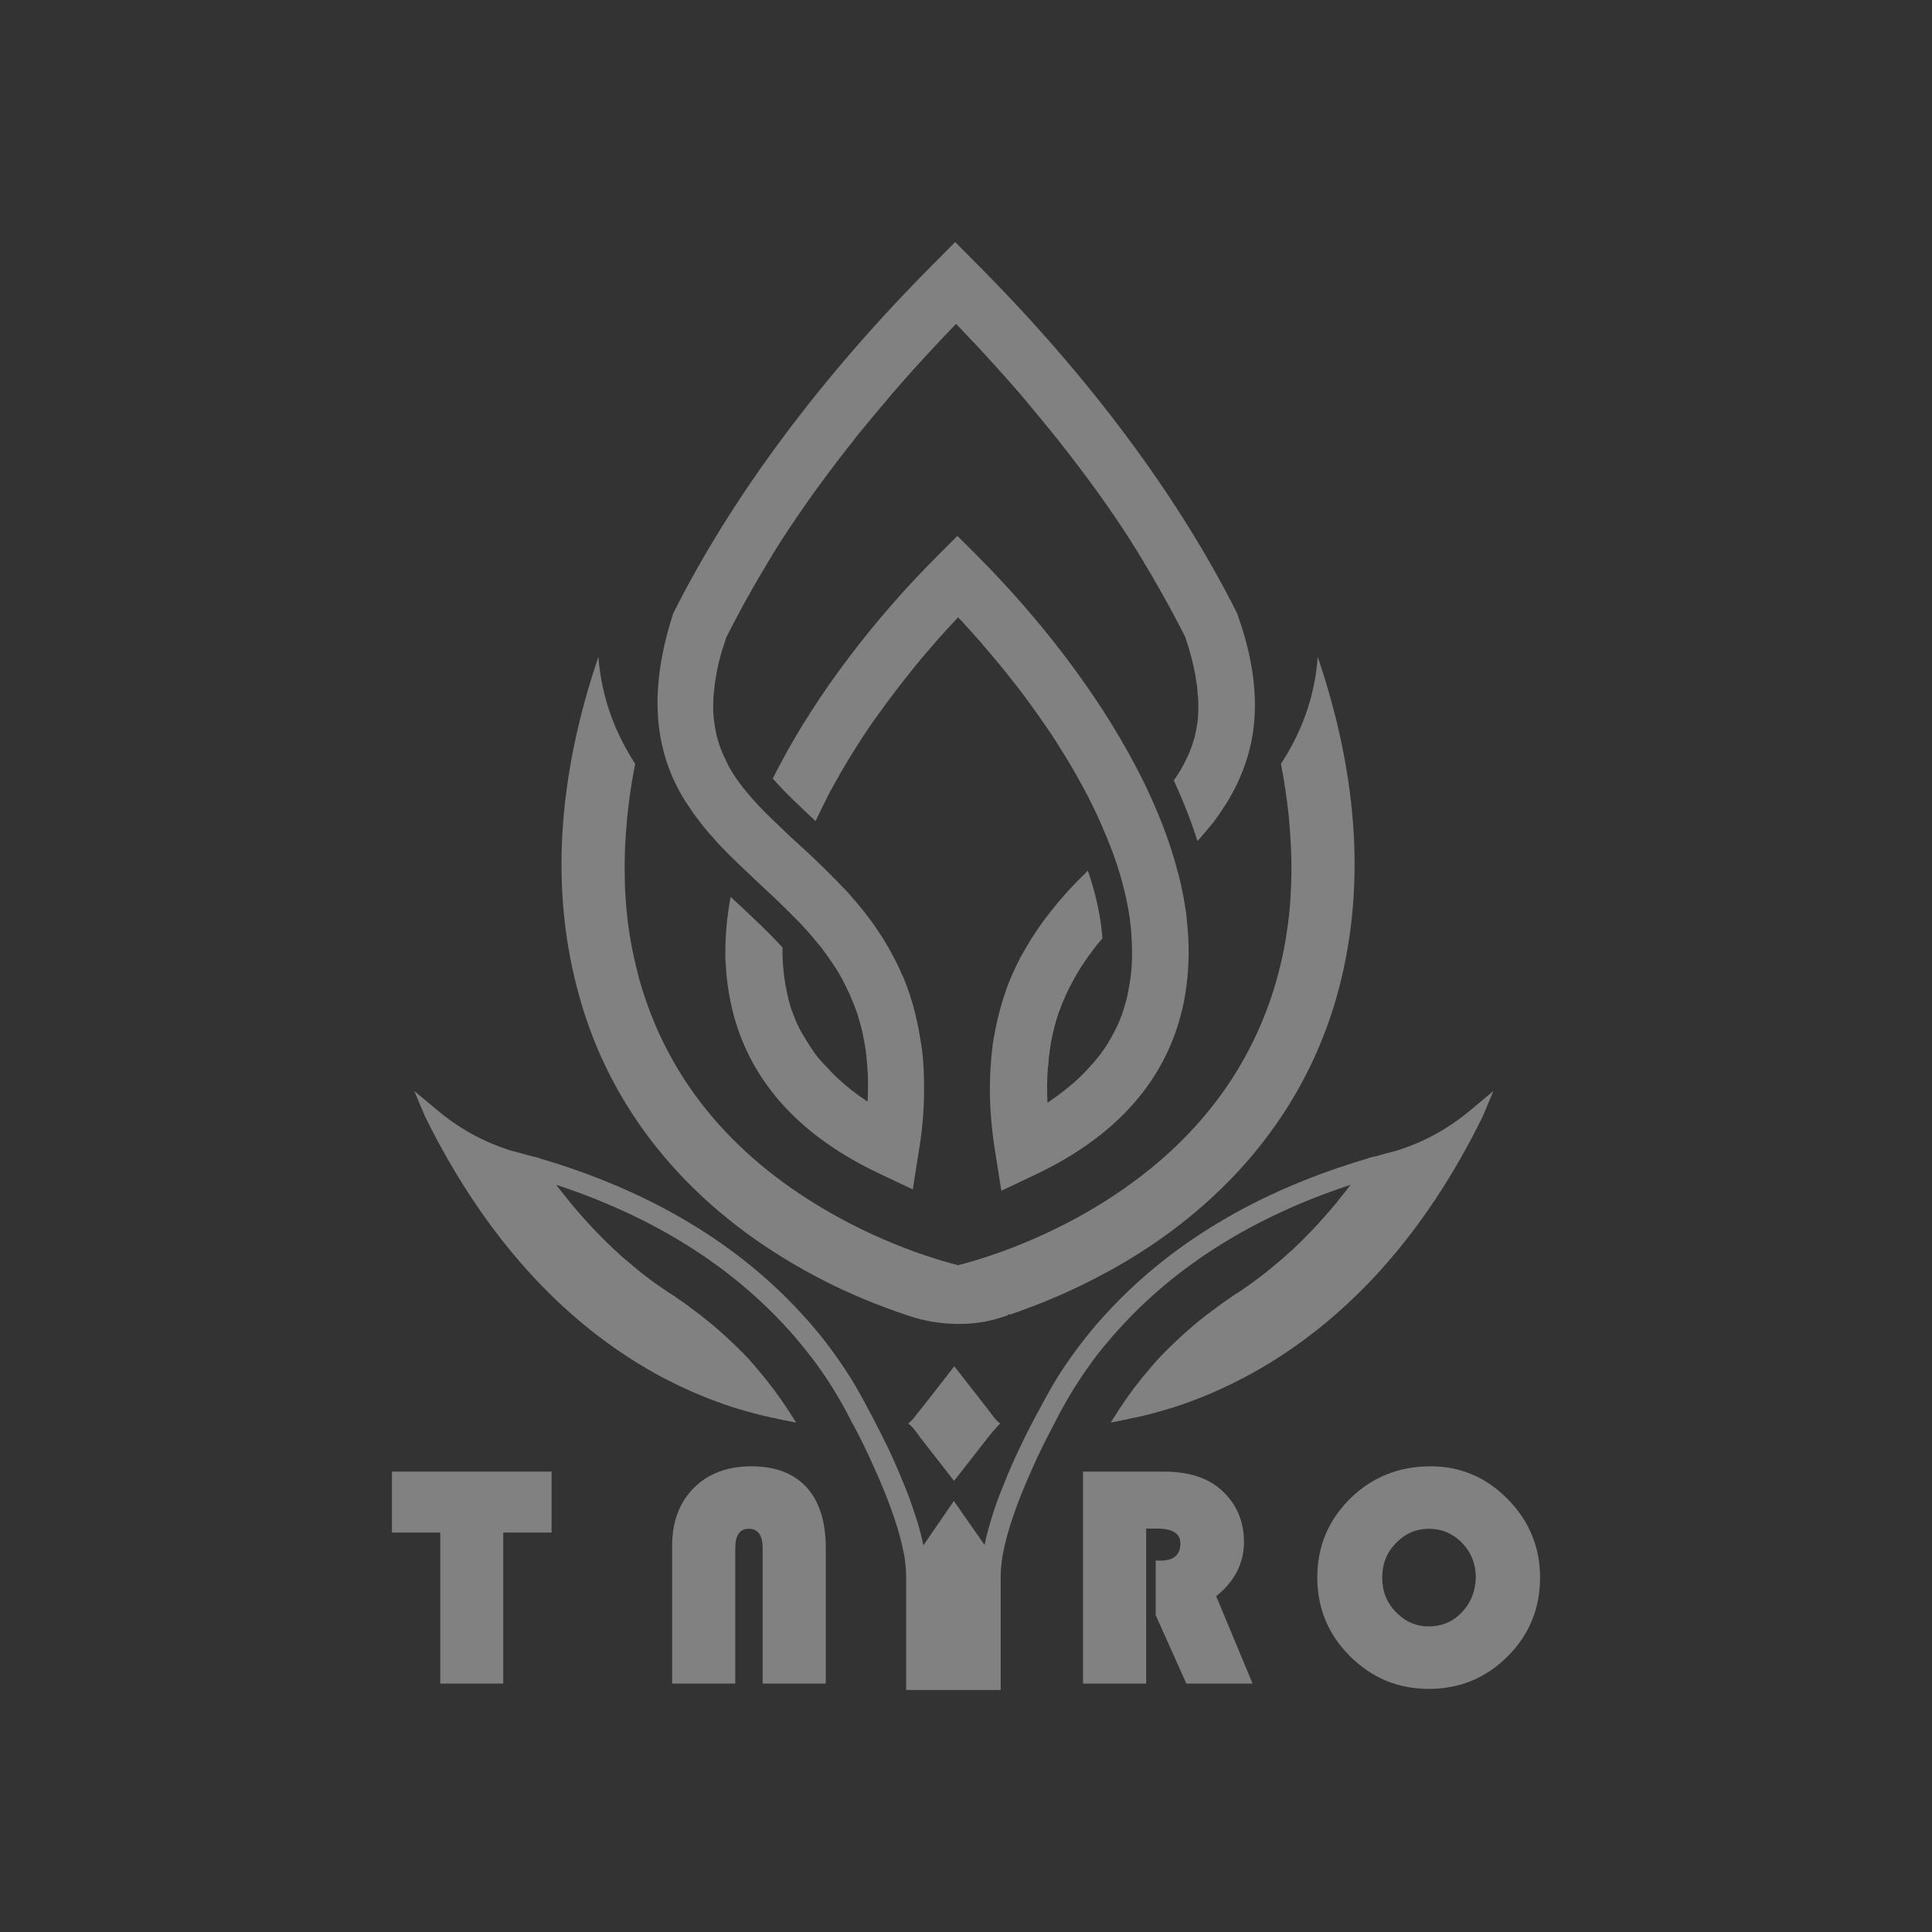 <svg width="109" height="109" viewBox="0 0 109 109" fill="none" xmlns="http://www.w3.org/2000/svg">
<rect x="0" y="0" width="109" height="109" fill="#333333" stroke="none"/>
<path d="M44.821 71.342C46.69 72.438 48.471 73.223 49.953 73.771C50.016 73.796 50.078 73.821 50.128 73.833C50.464 73.958 50.776 74.07 51.075 74.169C51.174 74.207 51.261 74.232 51.349 74.257C51.411 74.282 51.473 74.294 51.535 74.319C51.535 74.319 53.989 75.166 56.518 74.319C56.58 74.294 56.643 74.282 56.705 74.257C56.755 74.244 56.805 74.219 56.854 74.207C56.867 74.169 56.867 74.145 56.879 74.145L56.967 74.169C57.266 74.07 57.589 73.958 57.938 73.821C58.001 73.808 58.063 73.783 58.113 73.758C59.583 73.21 61.364 72.413 63.245 71.329C69.423 67.729 73.621 62.522 75.403 56.269C77.059 50.439 76.698 43.987 74.344 37.061C74.169 39.44 73.372 41.408 72.263 43.102C72.263 43.127 72.276 43.165 72.288 43.202C72.463 44.099 72.587 44.971 72.687 45.843C72.712 46.017 72.724 46.192 72.737 46.366C72.811 47.238 72.861 48.085 72.861 48.92C72.861 49.206 72.861 49.48 72.849 49.754C72.836 50.028 72.824 50.302 72.811 50.576C72.799 50.85 72.774 51.124 72.749 51.386C72.699 51.922 72.625 52.457 72.537 52.993C72.425 53.653 72.288 54.301 72.114 54.936C72.077 55.061 72.052 55.185 72.014 55.322C70.47 60.716 66.969 65.064 61.575 68.24C59.719 69.336 57.938 70.096 56.543 70.607C55.397 71.018 54.513 71.267 54.052 71.379C53.591 71.267 52.706 71.018 51.56 70.607C50.165 70.096 48.384 69.336 46.528 68.24C41.134 65.076 37.621 60.729 36.089 55.322C36.052 55.198 36.014 55.073 35.989 54.936C35.827 54.301 35.678 53.653 35.566 52.993C35.479 52.47 35.404 51.934 35.354 51.386C35.329 51.112 35.304 50.85 35.292 50.576C35.267 50.302 35.254 50.028 35.254 49.754C35.254 49.48 35.242 49.206 35.242 48.92C35.242 48.085 35.279 47.238 35.367 46.366C35.379 46.192 35.391 46.017 35.416 45.843C35.504 44.983 35.641 44.099 35.815 43.202C35.827 43.177 35.827 43.14 35.84 43.102C34.744 41.408 33.946 39.44 33.76 37.061C31.405 43.999 31.044 50.439 32.701 56.269C34.445 62.535 38.643 67.742 44.821 71.342Z" fill="white" fill-opacity="0.38"/>
<path d="M55.982 79.837L55.621 79.364L53.84 77.084L51.897 79.576L51.809 79.675L51.548 80.012C51.461 80.124 51.348 80.223 51.236 80.311C51.361 80.398 51.461 80.497 51.548 80.609L51.809 80.946C51.822 80.958 51.834 80.971 51.847 80.996C51.859 81.021 51.872 81.033 51.884 81.058L53.827 83.549L55.609 81.27C55.658 81.17 56.319 80.398 56.431 80.311C56.306 80.223 56.206 80.124 56.119 80.012L55.982 79.837Z" fill="white" fill-opacity="0.38"/>
<path d="M59.159 59.882C59.159 59.782 59.171 59.695 59.184 59.595C59.196 59.495 59.209 59.408 59.221 59.309C59.234 59.209 59.246 59.122 59.259 59.034C59.283 58.848 59.321 58.673 59.358 58.499C59.396 58.324 59.433 58.15 59.483 57.976C59.508 57.888 59.52 57.801 59.545 57.727C59.57 57.639 59.595 57.565 59.62 57.477C59.645 57.39 59.67 57.315 59.695 57.241C59.719 57.154 59.744 57.079 59.782 57.004C59.844 56.842 59.894 56.693 59.956 56.543C59.994 56.468 60.019 56.394 60.056 56.319C60.081 56.244 60.118 56.169 60.156 56.095C60.218 55.945 60.292 55.796 60.367 55.659C60.517 55.372 60.666 55.098 60.828 54.824C60.99 54.55 61.164 54.301 61.339 54.039C61.426 53.915 61.513 53.803 61.6 53.691C61.613 53.666 61.625 53.653 61.638 53.628C61.7 53.553 61.75 53.479 61.812 53.404C61.862 53.342 61.912 53.267 61.974 53.205C62.049 53.117 62.124 53.03 62.198 52.943C62.111 51.747 61.837 50.464 61.376 49.119C61.289 49.206 61.202 49.293 61.115 49.38C61.028 49.468 60.94 49.567 60.841 49.654C60.666 49.829 60.504 50.003 60.33 50.19C60.156 50.377 59.994 50.564 59.832 50.751C59.744 50.85 59.657 50.95 59.583 51.05C59.421 51.249 59.259 51.448 59.097 51.66C59.022 51.76 58.935 51.872 58.86 51.971C58.81 52.046 58.76 52.108 58.711 52.183C58.561 52.395 58.412 52.607 58.275 52.831C58.225 52.906 58.175 52.98 58.125 53.068C58.088 53.117 58.063 53.167 58.025 53.23C57.951 53.342 57.888 53.466 57.814 53.591C57.764 53.666 57.726 53.753 57.677 53.828C57.639 53.89 57.614 53.94 57.577 54.002C57.44 54.264 57.315 54.525 57.191 54.799C57.129 54.924 57.079 55.061 57.016 55.198C56.979 55.297 56.929 55.397 56.892 55.497C56.867 55.547 56.855 55.609 56.83 55.671C56.78 55.783 56.742 55.908 56.705 56.032C56.655 56.169 56.605 56.319 56.568 56.456C56.431 56.904 56.306 57.365 56.207 57.839C56.169 57.988 56.144 58.138 56.12 58.287C56.082 58.449 56.057 58.611 56.032 58.773C56.007 58.935 55.983 59.097 55.97 59.271C55.945 59.446 55.933 59.607 55.92 59.782C55.908 59.944 55.895 60.106 55.883 60.268C55.883 60.293 55.883 60.305 55.883 60.33C55.87 60.504 55.858 60.666 55.858 60.853C55.858 61.04 55.846 61.227 55.846 61.414C55.846 62.535 55.945 63.743 56.157 65.051L56.493 67.181L58.437 66.259C63.27 63.967 66.097 60.567 66.857 56.169C67.069 54.924 67.119 53.616 66.994 52.27C66.982 52.171 66.969 52.071 66.969 51.971C66.957 51.884 66.944 51.809 66.944 51.722C66.944 51.672 66.932 51.635 66.932 51.585C66.919 51.473 66.907 51.373 66.882 51.274C66.82 50.888 66.758 50.502 66.67 50.115C66.645 50.016 66.633 49.916 66.608 49.816C66.583 49.704 66.558 49.605 66.533 49.505C66.508 49.393 66.484 49.293 66.446 49.194C66.421 49.081 66.384 48.982 66.359 48.87C66.06 47.773 65.661 46.652 65.163 45.506C65.039 45.207 64.901 44.921 64.764 44.622C64.715 44.522 64.677 44.423 64.627 44.323C64.578 44.223 64.528 44.124 64.478 44.024C64.428 43.924 64.378 43.825 64.329 43.725C64.229 43.526 64.129 43.326 64.017 43.127C61.949 39.203 58.798 35.03 55.148 31.368L54.014 30.234L52.881 31.368C49.231 35.018 46.079 39.203 44.011 43.127C43.937 43.264 43.874 43.389 43.8 43.526C43.737 43.663 43.663 43.787 43.6 43.924C44.248 44.672 45.07 45.444 46.017 46.328C46.079 46.179 46.142 46.042 46.216 45.905C46.353 45.618 46.49 45.332 46.64 45.045C46.702 44.908 46.777 44.771 46.852 44.622C46.852 44.622 46.852 44.609 46.864 44.609C46.926 44.497 46.976 44.398 47.038 44.298C47.101 44.186 47.151 44.086 47.213 43.987C47.275 43.874 47.337 43.775 47.387 43.663C47.45 43.563 47.512 43.451 47.574 43.351C47.661 43.214 47.736 43.065 47.823 42.928C47.898 42.803 47.973 42.691 48.047 42.567C48.072 42.542 48.085 42.504 48.11 42.467C48.184 42.342 48.272 42.218 48.346 42.081C48.521 41.807 48.708 41.52 48.895 41.246C49.081 40.972 49.256 40.698 49.455 40.437C49.468 40.424 49.468 40.412 49.48 40.412C49.567 40.275 49.667 40.15 49.767 40.013C49.866 39.876 49.953 39.739 50.066 39.602C50.165 39.465 50.265 39.328 50.364 39.203C50.564 38.942 50.763 38.668 50.975 38.406C51.075 38.281 51.174 38.157 51.274 38.032C51.286 38.02 51.299 38.007 51.299 37.995C51.398 37.87 51.498 37.746 51.598 37.621C51.909 37.235 52.233 36.849 52.557 36.488C52.657 36.376 52.756 36.251 52.856 36.139C52.968 36.002 53.093 35.877 53.205 35.753C53.304 35.628 53.416 35.516 53.529 35.392C53.641 35.267 53.753 35.155 53.865 35.03C53.927 34.968 53.989 34.893 54.052 34.831C54.102 34.881 54.151 34.931 54.201 34.98C54.288 35.068 54.376 35.167 54.45 35.255C54.7 35.529 54.961 35.815 55.21 36.102C55.297 36.189 55.385 36.288 55.459 36.388C56.082 37.111 56.705 37.858 57.291 38.618C57.39 38.742 57.49 38.867 57.589 39.004C57.689 39.129 57.789 39.266 57.888 39.403C58.349 40.025 58.798 40.661 59.234 41.308C59.308 41.408 59.383 41.52 59.446 41.632C59.52 41.744 59.595 41.844 59.657 41.956C60.006 42.504 60.342 43.052 60.654 43.6C60.778 43.812 60.89 44.036 61.015 44.248C61.438 45.021 61.825 45.793 62.161 46.578C62.186 46.64 62.211 46.69 62.236 46.752C62.273 46.852 62.323 46.951 62.36 47.051C62.398 47.138 62.435 47.213 62.46 47.288C62.497 47.387 62.535 47.474 62.572 47.574C62.622 47.686 62.659 47.798 62.709 47.91C63.158 49.094 63.481 50.277 63.681 51.436C63.706 51.573 63.718 51.71 63.743 51.847C63.755 51.947 63.768 52.059 63.78 52.171C63.793 52.258 63.805 52.333 63.805 52.407C63.818 52.457 63.818 52.52 63.818 52.569C63.83 52.706 63.843 52.843 63.843 52.98C63.855 53.055 63.855 53.117 63.855 53.18C63.892 54.027 63.855 54.849 63.706 55.646C63.681 55.758 63.668 55.87 63.643 55.983C63.631 56.07 63.606 56.144 63.594 56.219C63.569 56.331 63.544 56.443 63.506 56.556C63.481 56.643 63.456 56.73 63.432 56.817C63.407 56.917 63.369 57.004 63.344 57.104C63.332 57.154 63.307 57.203 63.295 57.253C63.27 57.303 63.257 57.353 63.232 57.403C63.22 57.428 63.207 57.452 63.207 57.477C63.182 57.54 63.158 57.614 63.12 57.677C63.108 57.702 63.108 57.714 63.095 57.739C63.058 57.826 63.021 57.913 62.971 58.001C62.883 58.187 62.784 58.374 62.684 58.549C62.634 58.636 62.585 58.723 62.535 58.81C62.497 58.873 62.448 58.947 62.41 59.01C62.335 59.122 62.261 59.234 62.173 59.346C62.124 59.421 62.074 59.495 62.012 59.57C61.937 59.657 61.862 59.757 61.787 59.844C61.725 59.919 61.663 59.994 61.6 60.056C61.588 60.068 61.576 60.081 61.563 60.093C61.438 60.243 61.301 60.392 61.164 60.529C61.127 60.567 61.09 60.604 61.052 60.641C61.015 60.679 60.978 60.716 60.94 60.754C60.865 60.828 60.778 60.903 60.704 60.978C60.616 61.052 60.529 61.127 60.442 61.202C60.355 61.277 60.268 61.351 60.18 61.414C60.006 61.563 59.819 61.7 59.632 61.837C59.545 61.9 59.458 61.962 59.371 62.024C59.283 62.086 59.184 62.149 59.097 62.211C59.059 61.501 59.072 60.841 59.122 60.218C59.147 60.081 59.159 59.981 59.159 59.882Z" fill="white" fill-opacity="0.38"/>
<path d="M37.97 43.912C38.094 44.173 38.219 44.435 38.356 44.684C38.356 44.697 38.369 44.709 38.381 44.721C38.456 44.858 38.531 44.995 38.618 45.133C38.655 45.182 38.68 45.232 38.717 45.282C38.717 45.282 38.717 45.294 38.73 45.294C38.792 45.407 38.867 45.506 38.942 45.618C39.016 45.718 39.079 45.83 39.153 45.93C39.153 45.93 39.153 45.942 39.166 45.942C39.178 45.967 39.191 45.98 39.203 45.992C39.266 46.079 39.328 46.166 39.39 46.241C39.452 46.328 39.527 46.416 39.589 46.503C39.602 46.528 39.614 46.54 39.627 46.553C39.764 46.727 39.901 46.889 40.05 47.063C40.075 47.088 40.088 47.101 40.112 47.126C40.2 47.225 40.287 47.312 40.362 47.412C40.449 47.512 40.536 47.599 40.623 47.699C40.648 47.724 40.661 47.748 40.686 47.761C40.748 47.836 40.823 47.91 40.897 47.973C40.91 47.985 40.922 48.01 40.935 48.023C40.972 48.06 41.022 48.11 41.059 48.147C41.271 48.359 41.483 48.571 41.695 48.77C42.081 49.144 42.479 49.505 42.853 49.866C43.376 50.352 43.899 50.838 44.398 51.336L44.435 51.373C44.535 51.473 44.647 51.573 44.746 51.685C44.784 51.722 44.821 51.76 44.859 51.797C44.933 51.884 45.02 51.959 45.095 52.034C45.157 52.096 45.22 52.158 45.27 52.221C45.357 52.32 45.444 52.407 45.531 52.507C45.606 52.594 45.681 52.669 45.743 52.756C45.818 52.831 45.892 52.918 45.955 53.005C46.029 53.092 46.092 53.167 46.166 53.254C46.204 53.304 46.254 53.354 46.291 53.404C46.353 53.479 46.416 53.553 46.465 53.641C46.565 53.765 46.665 53.902 46.752 54.039C46.777 54.077 46.814 54.126 46.839 54.164C46.877 54.214 46.901 54.251 46.939 54.301C46.989 54.376 47.038 54.45 47.088 54.525C47.163 54.637 47.225 54.749 47.3 54.861C47.35 54.949 47.4 55.036 47.45 55.123C47.462 55.148 47.487 55.185 47.499 55.21C47.537 55.272 47.562 55.322 47.587 55.385C47.599 55.409 47.611 55.434 47.624 55.459C47.674 55.559 47.724 55.646 47.773 55.746C47.773 55.746 47.773 55.746 47.773 55.758C47.823 55.858 47.873 55.958 47.923 56.07C47.973 56.169 48.01 56.269 48.047 56.368C48.097 56.481 48.135 56.58 48.184 56.692C48.222 56.804 48.272 56.917 48.309 57.029C48.334 57.091 48.346 57.141 48.371 57.203C48.396 57.253 48.409 57.315 48.421 57.378C48.446 57.465 48.471 57.539 48.496 57.627C48.521 57.714 48.546 57.801 48.571 57.888C48.583 57.913 48.583 57.951 48.596 57.975C48.608 58.038 48.62 58.088 48.633 58.15C48.658 58.249 48.683 58.349 48.695 58.449C48.72 58.573 48.745 58.698 48.77 58.822C48.795 58.935 48.807 59.047 48.82 59.146C48.832 59.196 48.832 59.234 48.845 59.283C48.857 59.395 48.87 59.495 48.882 59.607C48.895 59.744 48.907 59.881 48.919 60.018C48.932 60.143 48.932 60.267 48.944 60.392V60.417C48.944 60.454 48.944 60.492 48.957 60.529C48.957 60.641 48.969 60.753 48.969 60.878C48.969 61.015 48.969 61.164 48.969 61.314C48.969 61.588 48.969 61.862 48.944 62.148C48.359 61.762 47.823 61.351 47.337 60.903C47.25 60.828 47.163 60.741 47.088 60.666C47.063 60.641 47.038 60.616 47.001 60.579C46.926 60.504 46.852 60.429 46.777 60.342C46.764 60.33 46.764 60.33 46.752 60.317C46.69 60.255 46.64 60.193 46.578 60.13C46.565 60.118 46.553 60.106 46.54 60.093C46.515 60.068 46.478 60.031 46.453 60.006C46.441 59.981 46.416 59.969 46.403 59.956C46.353 59.894 46.304 59.831 46.241 59.769C46.216 59.744 46.191 59.707 46.166 59.682C46.092 59.595 46.029 59.508 45.967 59.42C45.917 59.358 45.88 59.296 45.83 59.221C45.818 59.209 45.805 59.196 45.805 59.184C45.768 59.134 45.731 59.084 45.706 59.034C45.556 58.81 45.419 58.586 45.295 58.362L45.282 58.349C45.27 58.324 45.257 58.312 45.245 58.287C45.22 58.249 45.207 58.212 45.182 58.175C45.182 58.162 45.17 58.162 45.17 58.15C45.145 58.1 45.12 58.063 45.095 58.013C45.07 57.963 45.045 57.926 45.033 57.876C45.008 57.826 44.983 57.776 44.958 57.726C44.958 57.714 44.946 57.714 44.946 57.701C44.908 57.614 44.871 57.527 44.834 57.427C44.821 57.403 44.821 57.39 44.809 57.365C44.771 57.278 44.746 57.191 44.709 57.103C44.697 57.079 44.684 57.041 44.672 57.016C44.634 56.904 44.597 56.804 44.572 56.692C44.535 56.568 44.497 56.443 44.472 56.319C44.447 56.219 44.423 56.132 44.41 56.032C44.41 56.02 44.398 56.007 44.398 55.995C44.385 55.945 44.373 55.908 44.373 55.858C44.348 55.758 44.335 55.658 44.31 55.559C44.248 55.173 44.198 54.786 44.173 54.388C44.161 54.313 44.161 54.226 44.161 54.151C44.161 54.077 44.148 53.989 44.148 53.915C44.148 53.827 44.148 53.753 44.148 53.665C44.148 53.591 44.148 53.528 44.148 53.454C43.401 52.632 42.566 51.859 41.707 51.05C41.545 50.9 41.383 50.751 41.221 50.601C41.022 51.672 40.922 52.706 40.922 53.715C40.922 53.902 40.922 54.077 40.935 54.251C40.96 54.712 40.997 55.173 41.059 55.621C41.072 55.696 41.084 55.783 41.097 55.858C41.109 55.933 41.122 56.02 41.134 56.094C41.894 60.492 44.722 63.892 49.555 66.184L51.498 67.106L51.834 64.976C51.859 64.814 51.884 64.652 51.909 64.49C51.934 64.366 51.947 64.241 51.959 64.117C51.971 64.054 51.971 63.992 51.984 63.93C51.996 63.867 51.996 63.805 52.009 63.743C52.021 63.606 52.034 63.469 52.046 63.332C52.059 63.232 52.071 63.133 52.071 63.033C52.108 62.622 52.121 62.211 52.133 61.825C52.133 61.663 52.133 61.501 52.133 61.351C52.133 61.276 52.133 61.202 52.133 61.139V60.965C52.121 60.728 52.121 60.504 52.108 60.267C52.096 59.956 52.071 59.657 52.034 59.371C52.021 59.221 51.996 59.072 51.971 58.922C51.947 58.798 51.934 58.661 51.909 58.536C51.909 58.511 51.909 58.499 51.897 58.486C51.884 58.399 51.872 58.324 51.859 58.249C51.834 58.075 51.797 57.913 51.76 57.739C51.747 57.664 51.722 57.589 51.71 57.515C51.685 57.44 51.672 57.365 51.66 57.278C51.635 57.203 51.623 57.116 51.598 57.041C51.573 56.967 51.56 56.879 51.535 56.804C51.511 56.692 51.473 56.58 51.436 56.468C51.411 56.381 51.386 56.306 51.361 56.219C51.324 56.082 51.274 55.945 51.224 55.821C51.212 55.783 51.199 55.746 51.187 55.708C51.149 55.596 51.099 55.497 51.062 55.385C51.037 55.322 51.012 55.26 50.987 55.198C50.962 55.135 50.938 55.073 50.9 55.011C50.838 54.874 50.776 54.737 50.713 54.587C50.676 54.513 50.639 54.438 50.601 54.363C50.539 54.226 50.464 54.089 50.389 53.952C50.24 53.653 50.078 53.367 49.904 53.092C49.841 52.98 49.767 52.881 49.704 52.769C49.679 52.744 49.667 52.706 49.642 52.681C49.58 52.582 49.517 52.495 49.455 52.395C49.293 52.158 49.119 51.909 48.944 51.685C48.857 51.573 48.77 51.448 48.67 51.336C48.571 51.211 48.471 51.087 48.371 50.975C48.322 50.913 48.272 50.85 48.209 50.788C48.135 50.701 48.06 50.614 47.998 50.539C47.923 50.452 47.848 50.364 47.773 50.29C47.711 50.215 47.649 50.14 47.574 50.078C47.537 50.041 47.499 50.003 47.462 49.966C47.375 49.866 47.288 49.779 47.188 49.679C47.126 49.617 47.076 49.555 47.014 49.505C46.951 49.43 46.877 49.368 46.802 49.293C46.752 49.243 46.702 49.194 46.652 49.144C46.553 49.044 46.465 48.957 46.366 48.857L46.353 48.845C46.254 48.745 46.154 48.658 46.054 48.558C45.805 48.309 45.544 48.072 45.295 47.848C45.182 47.748 45.083 47.649 44.971 47.549C44.883 47.474 44.809 47.4 44.722 47.325C44.634 47.25 44.56 47.175 44.485 47.101C44.398 47.026 44.323 46.951 44.248 46.877C43.737 46.391 43.252 45.93 42.803 45.456C42.579 45.207 42.355 44.971 42.156 44.721C42.093 44.647 42.031 44.572 41.981 44.51C41.944 44.472 41.906 44.422 41.881 44.385C41.832 44.323 41.782 44.261 41.732 44.186C41.582 43.986 41.445 43.787 41.321 43.588C41.308 43.563 41.296 43.55 41.283 43.526C41.234 43.438 41.184 43.351 41.134 43.264C41.097 43.214 41.072 43.152 41.047 43.09C41.022 43.027 40.984 42.977 40.96 42.915C40.935 42.853 40.91 42.803 40.872 42.741C40.872 42.728 40.86 42.716 40.86 42.703C40.835 42.666 40.823 42.616 40.798 42.566C40.773 42.504 40.748 42.454 40.723 42.392C40.698 42.342 40.686 42.292 40.661 42.243C40.661 42.23 40.648 42.218 40.648 42.193C40.623 42.143 40.611 42.081 40.586 42.031C40.548 41.906 40.511 41.782 40.474 41.657C40.461 41.607 40.449 41.557 40.436 41.52C40.424 41.47 40.411 41.42 40.399 41.358C40.387 41.283 40.374 41.221 40.362 41.146C40.362 41.121 40.349 41.096 40.349 41.072C40.337 41.022 40.324 40.972 40.324 40.922C40.324 40.885 40.312 40.86 40.312 40.822C40.299 40.773 40.299 40.735 40.287 40.685C40.275 40.611 40.275 40.536 40.262 40.474C40.25 40.399 40.25 40.337 40.25 40.262C40.237 40.187 40.237 40.112 40.237 40.025C40.237 39.826 40.237 39.614 40.25 39.402C40.25 39.353 40.25 39.29 40.262 39.24C40.262 39.191 40.262 39.141 40.275 39.091C40.275 39.079 40.275 39.078 40.275 39.066C40.287 38.966 40.299 38.854 40.312 38.742C40.324 38.667 40.324 38.605 40.337 38.531C40.337 38.481 40.349 38.431 40.362 38.368C40.374 38.269 40.399 38.169 40.411 38.07C40.424 37.995 40.436 37.932 40.449 37.858C40.474 37.758 40.486 37.658 40.511 37.546C40.536 37.459 40.548 37.384 40.574 37.297C40.611 37.135 40.661 36.961 40.711 36.786C40.735 36.699 40.76 36.612 40.798 36.525C40.823 36.438 40.847 36.35 40.885 36.251C40.91 36.164 40.947 36.064 40.972 35.977C40.972 35.977 40.972 35.977 40.972 35.964C41.408 35.105 41.869 34.233 42.367 33.361C42.467 33.187 42.566 33.012 42.666 32.838C42.766 32.663 42.878 32.477 42.978 32.302C43.077 32.14 43.177 31.978 43.277 31.804C43.289 31.779 43.301 31.754 43.314 31.729C43.414 31.567 43.526 31.393 43.625 31.218C43.737 31.044 43.85 30.857 43.962 30.683C44.074 30.508 44.186 30.322 44.31 30.147C44.435 29.96 44.56 29.761 44.697 29.562C44.809 29.4 44.921 29.225 45.033 29.063C45.158 28.889 45.27 28.715 45.394 28.54C45.731 28.054 46.079 27.569 46.441 27.083C46.553 26.933 46.665 26.784 46.777 26.634C47.076 26.236 47.387 25.825 47.699 25.426C47.786 25.301 47.886 25.189 47.985 25.065C48.072 24.953 48.16 24.853 48.234 24.741C48.371 24.566 48.521 24.38 48.67 24.205C48.82 24.018 48.969 23.844 49.119 23.657C49.268 23.483 49.418 23.296 49.567 23.121C49.679 22.984 49.804 22.847 49.928 22.698C50.053 22.548 50.178 22.399 50.302 22.25C51.124 21.29 51.996 20.331 52.893 19.372C53.068 19.185 53.23 19.011 53.416 18.824C53.591 18.637 53.765 18.45 53.94 18.276C54.114 18.463 54.301 18.649 54.463 18.824C54.637 19.011 54.812 19.198 54.986 19.372C55.883 20.331 56.742 21.29 57.577 22.25C57.702 22.399 57.826 22.548 57.951 22.698C58.063 22.835 58.187 22.972 58.299 23.121C58.449 23.296 58.598 23.483 58.748 23.657C58.897 23.844 59.047 24.018 59.196 24.205C59.346 24.392 59.483 24.566 59.632 24.741C59.719 24.853 59.807 24.953 59.881 25.065C59.969 25.189 60.068 25.301 60.168 25.426C60.479 25.825 60.791 26.236 61.09 26.634C61.202 26.784 61.314 26.933 61.426 27.083C61.787 27.569 62.136 28.054 62.472 28.54L62.834 29.063C62.946 29.225 63.058 29.4 63.17 29.562C63.295 29.761 63.432 29.948 63.556 30.147C63.668 30.322 63.793 30.496 63.892 30.683C64.005 30.857 64.129 31.044 64.229 31.218C64.329 31.38 64.441 31.555 64.54 31.729C64.553 31.754 64.565 31.779 64.578 31.804C64.677 31.966 64.777 32.128 64.877 32.302C64.989 32.477 65.088 32.663 65.188 32.838C65.288 33.012 65.4 33.187 65.487 33.361C65.985 34.233 66.446 35.105 66.882 35.964V35.977C66.882 35.989 66.895 36.002 66.895 36.014C66.919 36.089 66.944 36.164 66.969 36.251C66.994 36.338 67.032 36.425 67.056 36.525C67.082 36.6 67.106 36.674 67.119 36.749C67.169 36.923 67.219 37.086 67.256 37.247C67.281 37.322 67.293 37.397 67.306 37.459C67.318 37.509 67.331 37.571 67.343 37.621C67.343 37.621 67.343 37.621 67.343 37.634C67.356 37.683 67.368 37.746 67.38 37.795C67.393 37.883 67.418 37.957 67.43 38.032C67.443 38.094 67.455 38.144 67.455 38.207C67.468 38.294 67.48 38.368 67.493 38.443C67.505 38.531 67.517 38.605 67.53 38.68C67.53 38.717 67.542 38.767 67.542 38.804C67.542 38.817 67.542 38.829 67.542 38.842C67.542 38.879 67.555 38.904 67.555 38.941C67.567 39.079 67.58 39.228 67.592 39.365C67.592 39.427 67.605 39.477 67.605 39.539V39.552C67.605 39.602 67.605 39.639 67.605 39.676C67.605 39.826 67.605 39.975 67.605 40.112C67.605 40.2 67.592 40.299 67.592 40.386C67.592 40.411 67.592 40.424 67.592 40.436C67.58 40.523 67.58 40.611 67.567 40.685C67.542 40.885 67.505 41.084 67.468 41.271C67.468 41.296 67.455 41.308 67.455 41.333C67.455 41.346 67.455 41.346 67.443 41.358C67.443 41.371 67.443 41.371 67.443 41.383C67.43 41.445 67.418 41.495 67.405 41.557C67.38 41.645 67.368 41.732 67.331 41.807C67.281 41.993 67.219 42.168 67.144 42.342C67.119 42.417 67.094 42.479 67.056 42.554C67.044 42.579 67.032 42.616 67.019 42.641C66.944 42.803 66.87 42.953 66.795 43.102C66.758 43.177 66.708 43.252 66.67 43.326C66.633 43.389 66.608 43.438 66.571 43.501C66.546 43.526 66.533 43.563 66.508 43.6C66.471 43.663 66.434 43.712 66.396 43.775C66.384 43.8 66.371 43.825 66.347 43.849L66.334 43.862C66.297 43.924 66.259 43.974 66.222 44.024C66.733 45.145 67.194 46.279 67.555 47.45C67.567 47.437 67.58 47.425 67.592 47.412C67.679 47.325 67.754 47.238 67.829 47.138C67.841 47.126 67.841 47.126 67.854 47.113C68.028 46.914 68.19 46.715 68.365 46.503C68.377 46.49 68.389 46.478 68.402 46.465C68.464 46.391 68.526 46.316 68.576 46.229C68.651 46.129 68.726 46.029 68.8 45.917C68.825 45.88 68.85 45.855 68.863 45.818C68.913 45.743 68.962 45.668 69.012 45.593C69.087 45.494 69.149 45.382 69.224 45.27C69.299 45.157 69.374 45.033 69.436 44.908C69.486 44.821 69.535 44.746 69.573 44.659C69.61 44.597 69.635 44.535 69.672 44.472C69.685 44.447 69.697 44.435 69.697 44.41C69.76 44.31 69.809 44.198 69.859 44.086C69.884 44.024 69.922 43.949 69.947 43.887C70.98 41.545 71.23 38.63 69.822 34.681H69.834C66.521 28.042 61.414 21.191 55.023 14.8L53.89 13.654L52.756 14.8C46.366 21.191 41.259 28.042 37.945 34.681H37.958C36.687 38.655 36.936 41.57 37.97 43.912Z" fill="white" fill-opacity="0.38"/>
<path d="M22.113 86.464H24.84V94.985H28.391V86.464H31.119V83.026H22.113V86.464Z" fill="white" fill-opacity="0.38"/>
<path d="M42.392 82.727C41.034 82.727 39.95 83.138 39.141 83.948C38.331 84.77 37.92 85.854 37.92 87.224V94.984H41.483V87.349C41.483 86.614 41.732 86.252 42.242 86.252C42.766 86.252 43.027 86.614 43.027 87.349V94.984H46.59V87.349C46.59 85.854 46.229 84.72 45.519 83.923C44.784 83.126 43.75 82.727 42.392 82.727Z" fill="white" fill-opacity="0.38"/>
<path d="M70.183 87C70.183 85.816 69.76 84.832 68.9 84.06C68.14 83.375 67.057 83.026 65.674 83.026H61.102V94.985H64.665V86.24H65.3C66.16 86.24 66.596 86.526 66.596 87.087C66.596 87.722 66.222 88.046 65.475 88.046H65.201V91.123L66.932 94.985H70.669L68.614 90.052C69.648 89.23 70.183 88.208 70.183 87Z" fill="white" fill-opacity="0.38"/>
<path d="M83.649 62.995L84.259 61.55L83.064 62.547C81.793 63.631 80.398 64.416 78.803 64.914C78.417 65.013 78.006 65.126 77.607 65.238L77.483 65.263L77.196 65.337V65.35C70.943 67.181 65.898 70.208 62.198 74.344C61.999 74.555 61.812 74.78 61.625 75.004C61.214 75.502 60.816 76.013 60.455 76.524C60.056 77.072 59.682 77.657 59.346 78.23C59.097 78.666 58.86 79.102 58.636 79.526C58.636 79.526 58.598 79.588 58.586 79.613C58.511 79.75 58.063 80.56 57.515 81.718C57.203 82.378 56.917 83.013 56.68 83.624C56.63 83.749 56.568 83.885 56.518 84.023C56.344 84.446 56.182 84.894 56.032 85.368C55.821 86.016 55.659 86.614 55.547 87.162L53.815 84.683L52.096 87.187C51.984 86.626 51.822 86.016 51.598 85.368C51.448 84.907 51.286 84.446 51.112 84.023C51.062 83.885 51.012 83.749 50.95 83.624C50.701 83.013 50.427 82.378 50.115 81.718C49.555 80.56 49.119 79.75 49.044 79.613C49.032 79.588 48.994 79.526 48.994 79.526C48.782 79.102 48.533 78.666 48.284 78.23C47.948 77.645 47.562 77.072 47.175 76.524C46.814 76.013 46.416 75.49 46.005 75.004C45.818 74.78 45.631 74.555 45.432 74.344C41.732 70.208 36.687 67.181 30.434 65.35V65.337L30.147 65.263L30.023 65.238C29.624 65.126 29.213 65.013 28.827 64.914C27.232 64.416 25.837 63.631 24.567 62.547L23.371 61.55L23.981 62.995C27.257 69.623 31.617 74.506 36.974 77.495C37.223 77.632 37.472 77.769 37.733 77.894C38.892 78.492 40.113 78.99 41.371 79.401C42.131 79.638 42.828 79.825 43.513 79.974L43.588 79.987C43.65 79.999 43.787 80.024 43.987 80.074L44.921 80.261L44.447 79.526C43.937 78.741 43.364 77.981 42.766 77.283L42.716 77.221C42.641 77.134 42.579 77.047 42.517 76.984C42.442 76.897 42.367 76.823 42.317 76.76L42.243 76.673C41.794 76.2 41.308 75.726 40.81 75.278C40.387 74.892 39.975 74.555 39.565 74.231C39.365 74.082 39.178 73.933 38.979 73.796L38.904 73.733C38.693 73.571 38.468 73.422 38.232 73.26C38.169 73.21 38.107 73.173 38.045 73.123L37.87 73.011C37.833 72.986 37.708 72.911 37.708 72.911C37.509 72.774 37.31 72.637 37.111 72.5C36.65 72.176 36.239 71.865 35.84 71.528C35.69 71.404 35.529 71.267 35.354 71.117L35.217 71.005C35.068 70.881 34.931 70.756 34.794 70.619L34.619 70.47L34.495 70.345C34.333 70.195 34.183 70.046 34.021 69.884C33.436 69.299 32.863 68.676 32.315 68.016C32.215 67.891 32.103 67.766 31.991 67.617C31.791 67.38 31.592 67.119 31.38 66.845C36.836 68.638 41.271 71.416 44.572 75.116C44.759 75.315 44.933 75.527 45.108 75.739C45.357 76.038 45.656 76.412 45.93 76.773C46.428 77.445 46.889 78.13 47.288 78.828C47.524 79.214 47.749 79.638 47.973 80.074L47.998 80.124L48.035 80.198C48.209 80.497 48.608 81.257 49.056 82.216L49.069 82.241L49.081 82.279C49.156 82.441 49.231 82.615 49.318 82.802C50.178 84.695 50.763 86.377 51 87.685L51.012 87.735C51.012 87.735 51.062 88.009 51.062 88.083C51.099 88.395 51.124 88.681 51.124 88.943V95.346H56.456V88.943C56.456 88.681 56.481 88.395 56.518 88.083C56.531 88.009 56.568 87.747 56.568 87.735L56.58 87.685C56.817 86.377 57.403 84.695 58.262 82.802C58.349 82.615 58.424 82.453 58.499 82.279L58.511 82.241L58.524 82.216C58.985 81.257 59.383 80.497 59.545 80.198L59.583 80.124L59.607 80.074C59.832 79.625 60.068 79.214 60.292 78.828C60.704 78.13 61.152 77.445 61.65 76.773C61.924 76.399 62.211 76.038 62.472 75.739C62.647 75.527 62.821 75.315 63.008 75.116C66.309 71.416 70.744 68.638 76.2 66.845C75.988 67.119 75.789 67.38 75.589 67.617C75.477 67.766 75.378 67.891 75.266 68.016C74.718 68.676 74.144 69.299 73.559 69.884C73.397 70.046 73.248 70.195 73.086 70.345L72.961 70.47L72.787 70.619C72.65 70.744 72.5 70.881 72.363 71.005L72.226 71.117C72.052 71.267 71.89 71.404 71.74 71.528C71.354 71.852 70.931 72.164 70.47 72.5C70.27 72.637 70.071 72.774 69.872 72.911C69.872 72.911 69.747 72.998 69.71 73.011L69.535 73.123C69.473 73.173 69.411 73.21 69.349 73.26C69.112 73.422 68.888 73.571 68.676 73.733L68.601 73.796C68.402 73.933 68.215 74.082 68.016 74.231C67.592 74.555 67.194 74.892 66.77 75.278C66.272 75.726 65.786 76.2 65.338 76.673L65.263 76.76C65.213 76.823 65.138 76.897 65.064 76.984C65.001 77.047 64.939 77.134 64.864 77.221L64.814 77.283C64.204 77.981 63.643 78.741 63.133 79.526L62.659 80.261L63.594 80.074C63.78 80.024 63.917 79.999 63.992 79.987L64.067 79.974C64.74 79.825 65.45 79.638 66.21 79.401C67.455 79.002 68.676 78.492 69.847 77.894C70.096 77.769 70.358 77.632 70.607 77.495C76.013 74.506 80.385 69.635 83.649 62.995Z" fill="white" fill-opacity="0.38"/>
<path d="M85.069 84.583C83.861 83.35 82.403 82.727 80.709 82.727C78.915 82.727 77.408 83.337 76.175 84.546C74.942 85.766 74.319 87.249 74.319 88.993C74.319 90.724 74.929 92.207 76.162 93.44C77.395 94.661 78.865 95.284 80.609 95.284C82.353 95.284 83.836 94.673 85.056 93.452C86.277 92.232 86.888 90.749 86.888 89.005C86.888 87.286 86.277 85.816 85.069 84.583ZM82.478 90.961C81.967 91.497 81.344 91.758 80.609 91.758C79.887 91.758 79.264 91.484 78.753 90.948C78.23 90.413 77.981 89.765 77.981 89.005C77.981 88.245 78.23 87.598 78.753 87.062C79.264 86.526 79.887 86.252 80.622 86.252C81.357 86.252 81.98 86.526 82.49 87.05C83.001 87.585 83.263 88.233 83.263 89.005C83.238 89.778 82.989 90.425 82.478 90.961Z" fill="white" fill-opacity="0.38"/>
</svg>
